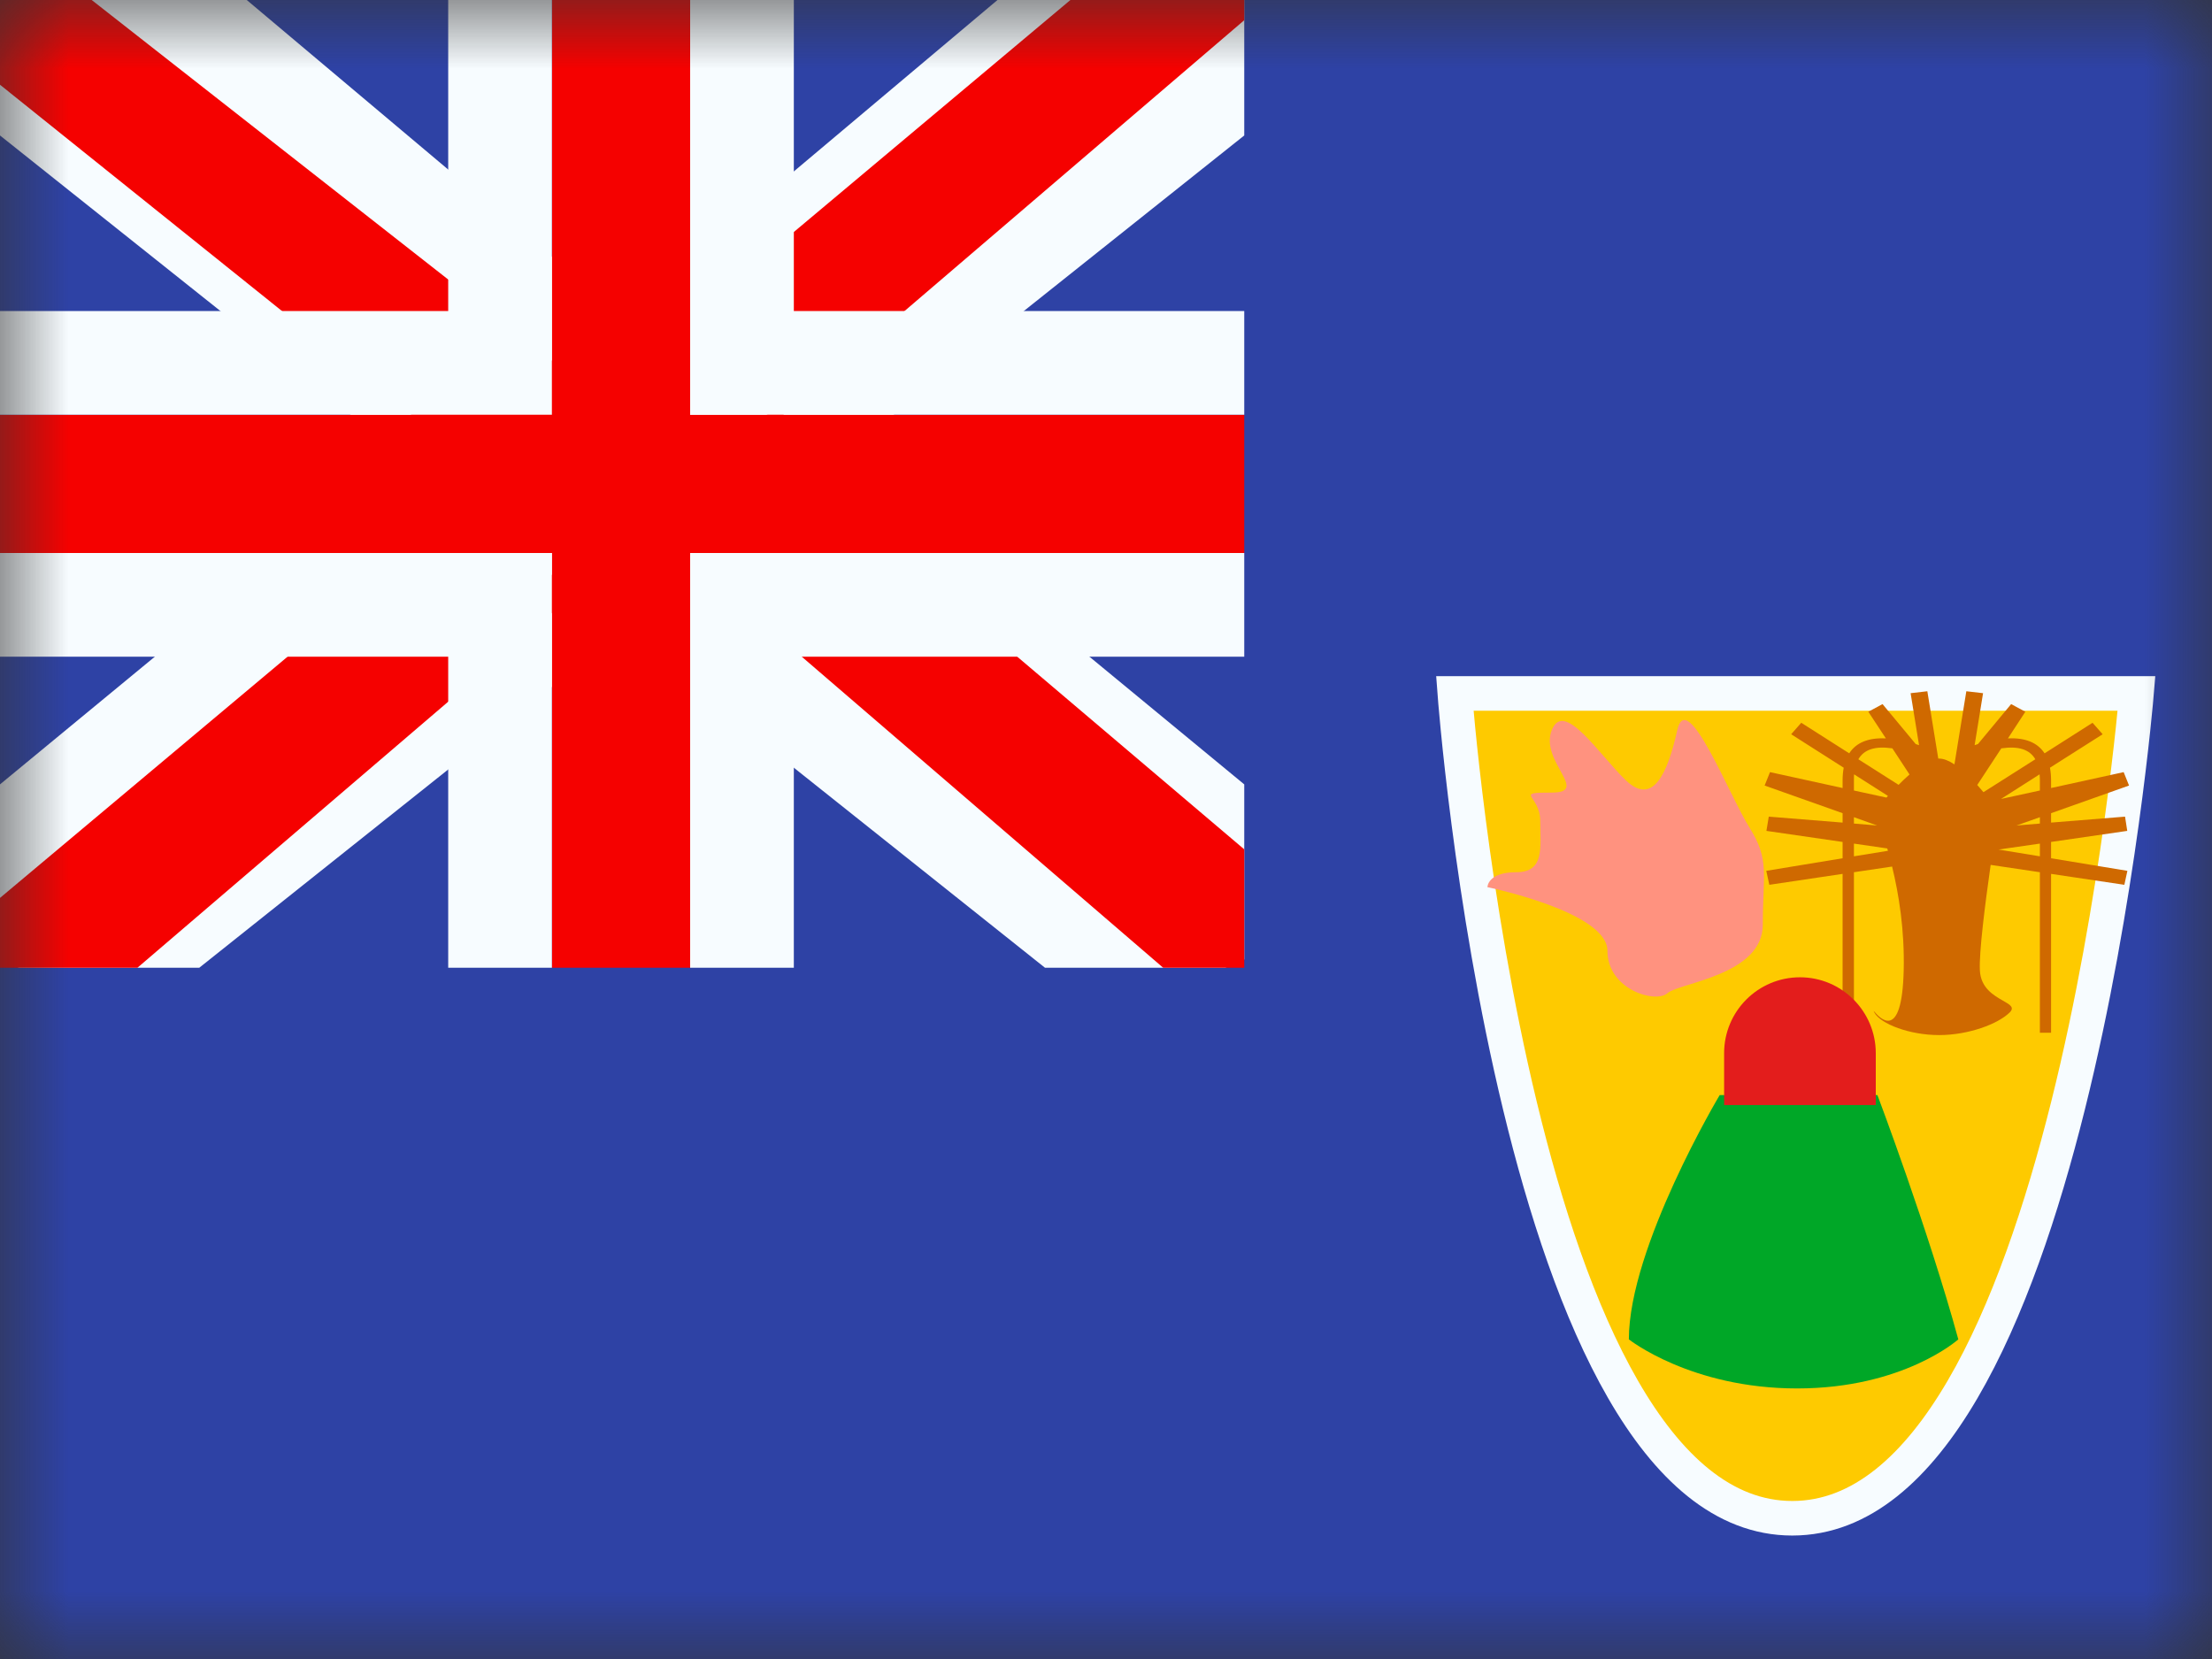 <svg width="16" height="12" viewBox="0 0 16 12" fill="none" xmlns="http://www.w3.org/2000/svg">
<rect x="0" y="0" width="16" height="12" fill="#333333" stroke="none"/>
<mask id="mask0_270_55145" style="mask-type:luminance" maskUnits="userSpaceOnUse" x="0" y="0" width="16" height="12">
<rect width="16" height="12" fill="white"/>
</mask>
<g mask="url(#mask0_270_55145)">
<path fill-rule="evenodd" clip-rule="evenodd" d="M0 0V12H16V0H0Z" fill="#2E42A5"/>
<g clip-path="url(#clip0_270_55145)">
<rect width="9" height="7" fill="#2E42A5"/>
<path d="M-1.002 6.5L0.978 7.369L9.045 0.944L10.09 -0.346L7.972 -0.637L4.682 2.132L2.033 3.997L-1.002 6.5Z" fill="#F7FCFF"/>
<path d="M-0.731 7.108L0.278 7.613L9.715 -0.466H8.298L-0.731 7.108Z" fill="#F50100"/>
<path d="M10.002 6.5L8.022 7.369L-0.045 0.944L-1.09 -0.346L1.028 -0.637L4.318 2.132L6.967 3.997L10.002 6.5Z" fill="#F7FCFF"/>
<path d="M9.935 6.937L8.926 7.441L4.907 3.982L3.716 3.595L-1.19 -0.342H0.227L5.13 3.502L6.433 3.965L9.935 6.937Z" fill="#F50100"/>
<path fill-rule="evenodd" clip-rule="evenodd" d="M4.992 0H3.992V3H0V4H3.992V7H4.992V4H9V3H4.992V0Z" fill="#F50100"/>
<path fill-rule="evenodd" clip-rule="evenodd" d="M3.242 -0.75H5.742V2.25H9.75V4.75H5.742V7.75H3.242V4.75H-0.75V2.25H3.242V-0.75ZM3.992 3H0V4H3.992V7H4.992V4H9V3H4.992V0H3.992V3Z" fill="#F7FCFF"/>
</g>
<path fill-rule="evenodd" clip-rule="evenodd" d="M10.523 5.016C10.523 5.016 10.966 10.982 12.964 10.982C14.962 10.982 15.454 5.016 15.454 5.016H10.523Z" fill="#FECA00" stroke="#F7FCFF" stroke-width="0.25"/>
<path fill-rule="evenodd" clip-rule="evenodd" d="M12.956 5.311L13.029 5.228L13.376 5.449C13.426 5.371 13.515 5.335 13.641 5.341L13.514 5.148L13.617 5.093L13.857 5.382L13.881 5.39L13.82 5.014L13.941 5L14.02 5.487C14.022 5.487 14.024 5.487 14.026 5.487C14.06 5.487 14.098 5.503 14.137 5.529L14.223 5L14.344 5.014L14.283 5.39L14.307 5.382L14.547 5.093L14.65 5.148L14.524 5.341C14.649 5.335 14.738 5.371 14.789 5.449L15.136 5.228L15.209 5.311L14.828 5.553C14.833 5.581 14.836 5.611 14.836 5.644V5.7L15.361 5.585L15.4 5.682L14.836 5.882V5.95L15.371 5.907L15.387 6.01L14.836 6.09V6.208L15.388 6.299L15.366 6.4L14.836 6.321V7.47H14.755V6.309L14.399 6.256C14.359 6.537 14.314 6.891 14.321 7.019C14.327 7.146 14.421 7.2 14.488 7.238C14.539 7.267 14.574 7.287 14.536 7.324C14.451 7.407 14.239 7.487 14.026 7.487C13.813 7.487 13.603 7.407 13.558 7.324C13.55 7.309 13.551 7.31 13.558 7.318C13.591 7.357 13.757 7.547 13.77 7.019C13.777 6.729 13.735 6.468 13.686 6.268L13.41 6.309V7.47H13.328V6.321L12.798 6.4L12.776 6.299L13.328 6.208V6.09L12.777 6.01L12.794 5.907L13.328 5.95V5.882L12.764 5.682L12.803 5.585L13.328 5.7V5.644C13.328 5.611 13.331 5.581 13.336 5.553L12.956 5.311ZM13.651 6.137C13.652 6.142 13.654 6.148 13.656 6.154L13.41 6.194V6.102L13.651 6.137ZM13.656 5.757C13.652 5.761 13.649 5.765 13.645 5.769L13.41 5.718V5.644C13.41 5.629 13.41 5.615 13.411 5.601L13.656 5.757ZM13.812 5.602C13.785 5.626 13.758 5.651 13.733 5.677L13.442 5.492C13.483 5.421 13.563 5.395 13.688 5.413L13.812 5.602ZM14.347 5.73L14.722 5.492C14.681 5.421 14.601 5.395 14.476 5.413L14.302 5.678C14.318 5.696 14.333 5.713 14.347 5.73ZM14.474 5.779L14.753 5.601C14.754 5.615 14.755 5.629 14.755 5.644V5.718L14.474 5.779ZM14.586 5.971L14.755 5.911V5.957L14.586 5.971ZM14.456 6.145L14.755 6.102V6.194L14.456 6.145ZM13.41 5.911V5.957L13.578 5.971L13.41 5.911Z" fill="#CF6900"/>
<path fill-rule="evenodd" clip-rule="evenodd" d="M12.439 7.921C12.439 7.921 11.782 9.021 11.782 9.688C11.782 9.688 12.23 10.043 12.999 10.043C13.769 10.043 14.165 9.688 14.165 9.688C13.949 8.898 13.58 7.921 13.58 7.921H12.439Z" fill="#00A727"/>
<path fill-rule="evenodd" clip-rule="evenodd" d="M12.471 7.618C12.471 7.315 12.716 7.069 13.02 7.069C13.322 7.069 13.568 7.315 13.568 7.618V7.993H12.471V7.618Z" fill="#E31D1C"/>
<path fill-rule="evenodd" clip-rule="evenodd" d="M10.759 6.417C10.759 6.417 11.627 6.595 11.627 6.877C11.627 7.159 11.976 7.26 12.061 7.184C12.147 7.108 12.751 7.055 12.751 6.688C12.751 6.32 12.802 6.221 12.655 5.987C12.508 5.754 12.202 4.966 12.132 5.282C12.061 5.598 11.955 5.832 11.759 5.643C11.564 5.455 11.312 5.057 11.224 5.282C11.136 5.507 11.504 5.733 11.224 5.733C10.944 5.733 11.141 5.748 11.141 5.939C11.141 6.129 11.175 6.309 10.967 6.309C10.759 6.309 10.759 6.417 10.759 6.417Z" fill="#FF927F"/>
</g>
<defs>
<clipPath id="clip0_270_55145">
<rect width="9" height="7" fill="white"/>
</clipPath>
</defs>
</svg>
